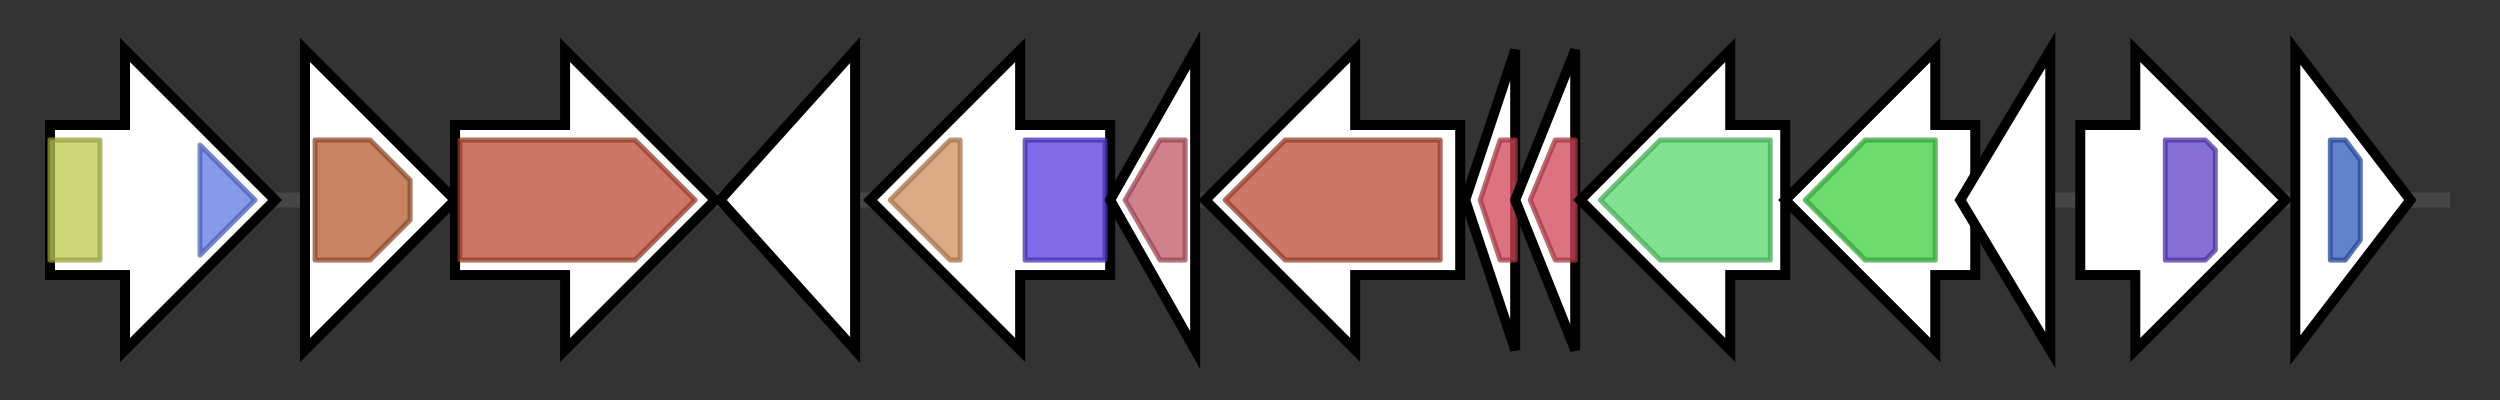 <svg version="1.1" baseProfile="full" xmlns="http://www.w3.org/2000/svg" width="499.933" height="80">
	<rect width="100%" height="100%" fill="#333333" stroke="none"/>
	<g>
		<line x1="10" y1="40.0" x2="489.933" y2="40.0" style="stroke:rgb(70,70,70); stroke-width:3 "/>
		<g>
			<title>
hypothetical protein</title>
			<polygon class="
hypothetical protein" points="10,25 25,25 25,10 55,40 25,70 25,55 10,55" fill="rgb(255,255,255)" fill-opacity="1.0" stroke="rgb(0,0,0)" stroke-width="2"  />
			<g>
				<title>NAD_binding_10 (PF13460)
"NAD(P)H-binding"</title>
				<rect class="PF13460" x="10" y="28" stroke-linejoin="round" width="10" height="24" fill="rgb(188,201,78)" stroke="rgb(150,160,62)" stroke-width="1" opacity="0.75" />
			</g>
			<g>
				<title>DUF2867 (PF11066)
"Protein of unknown function (DUF2867)"</title>
				<polygon class="PF11066" points="40,29 51,40 40,51" stroke-linejoin="round" width="14" height="24" fill="rgb(97,120,227)" stroke="rgb(77,96,181)" stroke-width="1" opacity="0.75" />
			</g>
		</g>
		<g>
			<title>crtB
phytoene synthase</title>
			<polygon class="crtB
phytoene synthase" points="61,25 61,25 61,10 91,40 61,70 61,55 61,55" fill="rgb(255,255,255)" fill-opacity="1.0" stroke="rgb(0,0,0)" stroke-width="2"  />
			<g>
				<title>SQS_PSY (PF00494)
"Squalene/phytoene synthase"</title>
				<polygon class="PF00494" points="63,28 74,28 82,36 82,44 74,52 63,52" stroke-linejoin="round" width="19" height="24" fill="rgb(178,91,49)" stroke="rgb(142,72,39)" stroke-width="1" opacity="0.75" />
			</g>
		</g>
		<g>
			<title>crtI
phytoene desaturase</title>
			<polygon class="crtI
phytoene desaturase" points="91,25 113,25 113,10 143,40 113,70 113,55 91,55" fill="rgb(255,255,255)" fill-opacity="1.0" stroke="rgb(0,0,0)" stroke-width="2"  />
			<g>
				<title>Amino_oxidase (PF01593)
"Flavin containing amine oxidoreductase"</title>
				<polygon class="PF01593" points="92,28 127,28 139,40 127,52 92,52" stroke-linejoin="round" width="49" height="24" fill="rgb(184,74,52)" stroke="rgb(147,59,41)" stroke-width="1" opacity="0.75" />
			</g>
		</g>
		<g>
			<title>
hypothetical protein</title>
			<polygon class="
hypothetical protein" points="144,40 171,10 171,70" fill="rgb(255,255,255)" fill-opacity="1.0" stroke="rgb(0,0,0)" stroke-width="2"  />
		</g>
		<g>
			<title>cpd1
hypothetical DNA photolyase</title>
			<polygon class="cpd1
hypothetical DNA photolyase" points="222,25 204,25 204,10 174,40 204,70 204,55 222,55" fill="rgb(255,255,255)" fill-opacity="1.0" stroke="rgb(0,0,0)" stroke-width="2"  />
			<g>
				<title>FAD_binding_7 (PF03441)
"FAD binding domain of DNA photolyase"</title>
				<polygon class="PF03441" points="178,40 190,28 192,28 192,52 190,52" stroke-linejoin="round" width="15" height="24" fill="rgb(206,143,93)" stroke="rgb(164,114,74)" stroke-width="1" opacity="0.75" />
			</g>
			<g>
				<title>DNA_photolyase (PF00875)
"DNA photolyase"</title>
				<rect class="PF00875" x="205" y="28" stroke-linejoin="round" width="16" height="24" fill="rgb(87,58,223)" stroke="rgb(69,46,178)" stroke-width="1" opacity="0.75" />
			</g>
		</g>
		<g>
			<title>crtK
hypothetical protein</title>
			<polygon class="crtK
hypothetical protein" points="222,40 239,10 239,70" fill="rgb(255,255,255)" fill-opacity="1.0" stroke="rgb(0,0,0)" stroke-width="2"  />
			<g>
				<title>TspO_MBR (PF03073)
"TspO/MBR family"</title>
				<polygon class="PF03073" points="225,40 232,28 237,28 237,52 232,52" stroke-linejoin="round" width="14" height="24" fill="rgb(191,88,103)" stroke="rgb(152,70,82)" stroke-width="1" opacity="0.75" />
			</g>
		</g>
		<g>
			<title>crtU
betacarotene desaturase</title>
			<polygon class="crtU
betacarotene desaturase" points="292,25 271,25 271,10 241,40 271,70 271,55 292,55" fill="rgb(255,255,255)" fill-opacity="1.0" stroke="rgb(0,0,0)" stroke-width="2"  />
			<g>
				<title>Amino_oxidase (PF01593)
"Flavin containing amine oxidoreductase"</title>
				<polygon class="PF01593" points="245,40 257,28 288,28 288,52 257,52" stroke-linejoin="round" width="44" height="24" fill="rgb(184,74,52)" stroke="rgb(147,59,41)" stroke-width="1" opacity="0.75" />
			</g>
		</g>
		<g>
			<title>crtYd
lycopene cyclase</title>
			<polygon class="crtYd
lycopene cyclase" points="293,40 303,10 303,70" fill="rgb(255,255,255)" fill-opacity="1.0" stroke="rgb(0,0,0)" stroke-width="2"  />
			<g>
				<title>Lycopene_cyc (PF18916)
"Lycopene cyclase"</title>
				<polygon class="PF18916" points="296,40 300,28 303,28 303,52 300,52" stroke-linejoin="round" width="9" height="24" fill="rgb(208,69,86)" stroke="rgb(166,55,68)" stroke-width="1" opacity="0.75" />
			</g>
		</g>
		<g>
			<title>crtYc
lycopene cyclase</title>
			<polygon class="crtYc
lycopene cyclase" points="303,40 315,10 315,70" fill="rgb(255,255,255)" fill-opacity="1.0" stroke="rgb(0,0,0)" stroke-width="2"  />
			<g>
				<title>Lycopene_cyc (PF18916)
"Lycopene cyclase"</title>
				<polygon class="PF18916" points="306,40 311,28 315,28 315,52 311,52 306,40" stroke-linejoin="round" width="9" height="24" fill="rgb(208,69,86)" stroke="rgb(166,55,68)" stroke-width="1" opacity="0.75" />
			</g>
		</g>
		<g>
			<title>
hypothetical protein</title>
			<polygon class="
hypothetical protein" points="357,25 346,25 346,10 316,40 346,70 346,55 357,55" fill="rgb(255,255,255)" fill-opacity="1.0" stroke="rgb(0,0,0)" stroke-width="2"  />
			<g>
				<title>p450 (PF00067)
"Cytochrome P450"</title>
				<polygon class="PF00067" points="320,40 332,28 354,28 354,52 332,52 320,40" stroke-linejoin="round" width="34" height="24" fill="rgb(85,216,107)" stroke="rgb(68,172,85)" stroke-width="1" opacity="0.75" />
			</g>
		</g>
		<g>
			<title>crtE
GGPP synthase</title>
			<polygon class="crtE
GGPP synthase" points="395,25 387,25 387,10 357,40 387,70 387,55 395,55" fill="rgb(255,255,255)" fill-opacity="1.0" stroke="rgb(0,0,0)" stroke-width="2"  />
			<g>
				<title>polyprenyl_synt (PF00348)
"Polyprenyl synthetase"</title>
				<polygon class="PF00348" points="361,40 373,28 387,28 387,52 373,52 361,40" stroke-linejoin="round" width="26" height="24" fill="rgb(61,206,65)" stroke="rgb(48,164,52)" stroke-width="1" opacity="0.75" />
			</g>
		</g>
		<g>
			<title>idi
isopentenyl diphosphate isomerase</title>
			<polygon class="idi
isopentenyl diphosphate isomerase" points="392,40 410,10 410,70" fill="rgb(255,255,255)" fill-opacity="1.0" stroke="rgb(0,0,0)" stroke-width="2"  />
		</g>
		<g>
			<title>
hypothetical protein</title>
			<polygon class="
hypothetical protein" points="416,25 427,25 427,10 457,40 427,70 427,55 416,55" fill="rgb(255,255,255)" fill-opacity="1.0" stroke="rgb(0,0,0)" stroke-width="2"  />
			<g>
				<title>rve (PF00665)
"Integrase core domain"</title>
				<polygon class="PF00665" points="433,28 441,28 443,30 443,50 441,52 433,52" stroke-linejoin="round" width="10" height="24" fill="rgb(93,64,200)" stroke="rgb(74,51,160)" stroke-width="1" opacity="0.75" />
			</g>
		</g>
		<g>
			<title>
hypothetical protein</title>
			<polygon class="
hypothetical protein" points="459,10 482,40 459,70" fill="rgb(255,255,255)" fill-opacity="1.0" stroke="rgb(0,0,0)" stroke-width="2"  />
			<g>
				<title>MarR_2 (PF12802)
"MarR family"</title>
				<polygon class="PF12802" points="466,28 469,28 472,32 472,48 469,52 466,52" stroke-linejoin="round" width="6" height="24" fill="rgb(46,89,185)" stroke="rgb(36,71,148)" stroke-width="1" opacity="0.75" />
			</g>
		</g>
	</g>
</svg>
